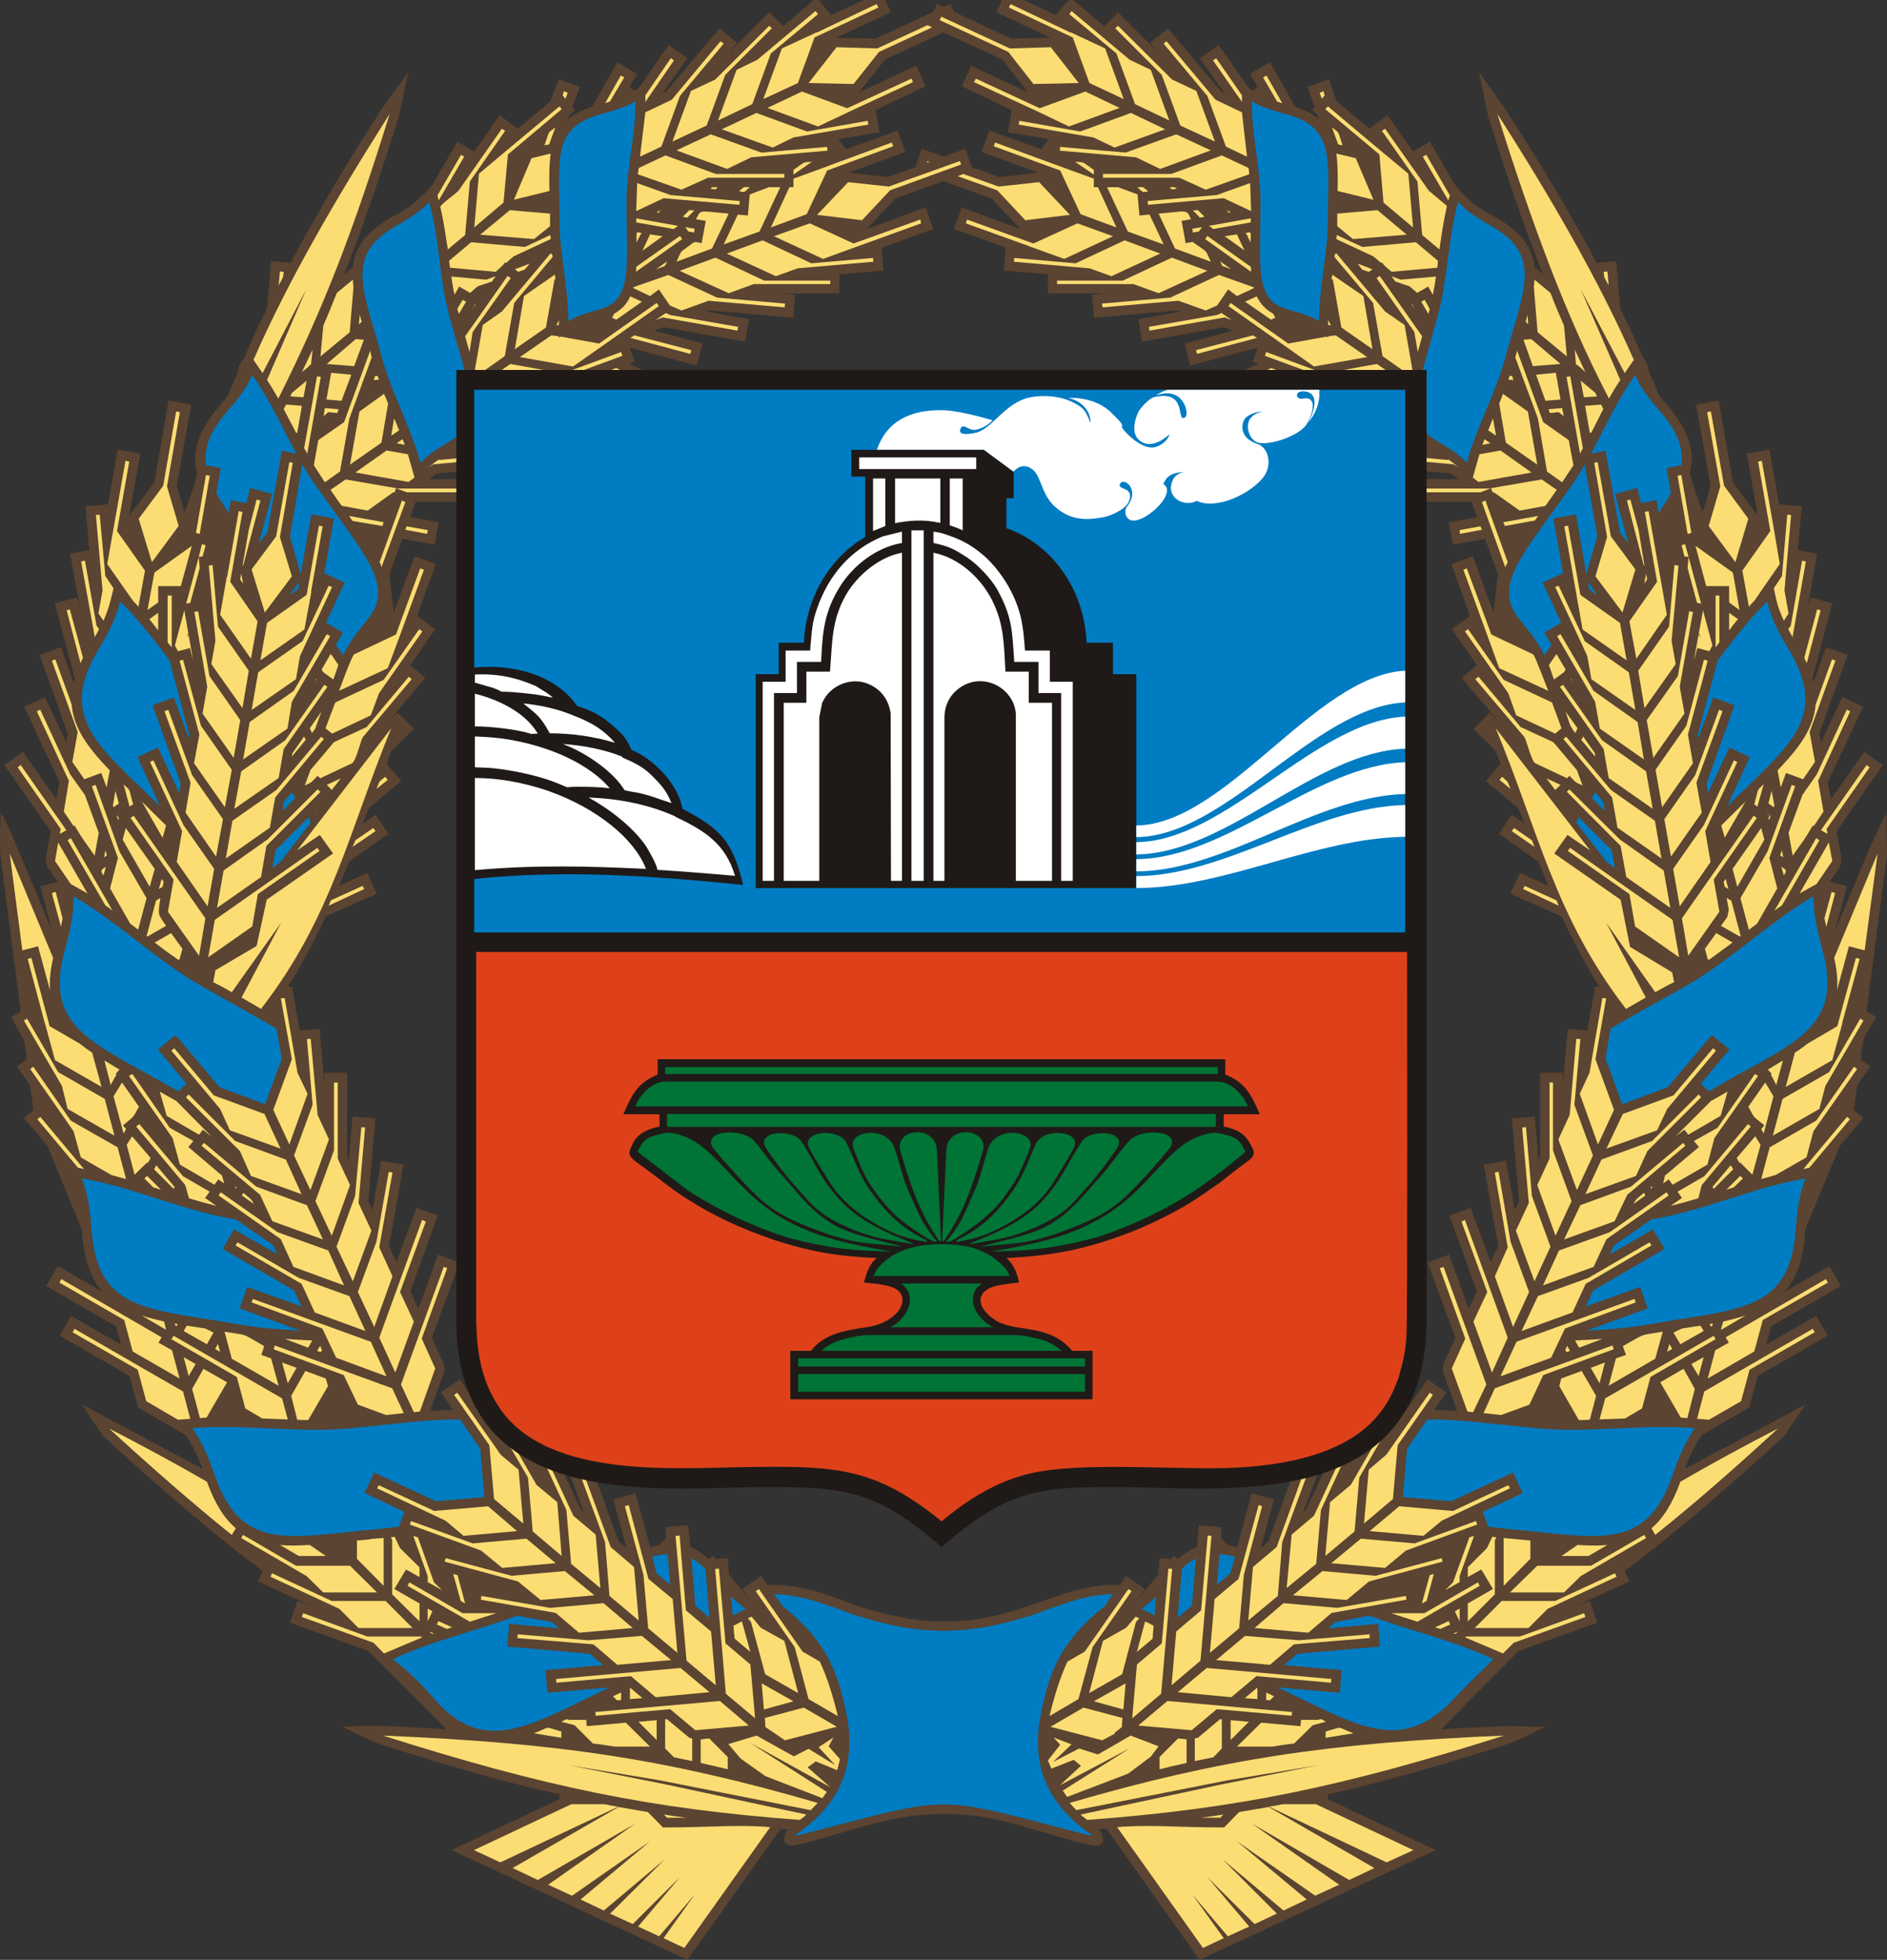 <svg clip-rule="evenodd" fill-rule="evenodd" height="623" image-rendering="optimizeQuality" shape-rendering="geometricPrecision" text-rendering="geometricPrecision" viewBox="0 0 6000 6230" width="600" xmlns="http://www.w3.org/2000/svg"><rect x="0" y="0" width="6000" height="6230" fill="#333333" stroke="none"/><g fill-rule="nonzero"><path d="m3561 5038c-250-11-406 226-872 53-68-26-156-57-249-53l-20-28-60 41 23 33s-65-78-65-78l-4-53-37 3s-10-11-10-11-13 11-13 11c-19-18-39-30-59-38l-7-70-73 7 3 33c-34 36-11 18-51 30l-46-171-71 19 42 154s-25-20-25-20l-89-247-69 25 47 129s-9-8-9-8l-112-240-66 30 17 37-90-158-49 29c-3-2-6-3-10-3l-75-109-60 41 39 56c-23 0-47 1-74 3 0 0 46-125 46-125s-1-23-1-23-39-84-39-84l88-240-68-25-63 173s-25-56-25-56l87-241-68-25-63 173s-24-51-24-51l46-259-71-12-28 157s-13-29-13-29l23-262-73-7-12 137s-5-10-5-10v-266h-72v39l-16-179-63 6-24-139s-13-1-13-1c10-16 21-34 31-52 31-54 62-113 89-171l162-72-30-66-90 41s32-77 32-77l125-89-41-60-41 28s20-50 20-50l103-85-47-56s17-42 17-42l70-68-52-52s-29 28-29 28l117-138-47-41 79-114-58-42s3-6 3-6h-1l58-159-68-25-66 180-14-123s41-112 41-112l103 18 13-71-91-16 18-49h201v-72h-160s26-18 26-18l262-23-6-73-137 12s10-6 10-6l262-46-13-72-40 7 175-47-16-60s17-6 17-6l142 66 30-66-75-35s18-7 18-7l-16-44 213 57 19-70-154-41s30-11 30-11l259 46 13-71-136-25s11-3 11-3l265 23 6-73-37-4h178v-61l140-12-6-72 165-60-25-69-187 69 91-97s153-55 153-55 153 55 153 55l91 97-186-69-25 69 160 57h-1s6 3 6 3l-6 72 140 12v61h178l-38 4 7 73 265-23s10 3 10 3l-135 25 13 71 259-46s29 11 29 11l-153 41 17 70 215-57-16 44s18 7 18 7l-75 35 30 66 141-66s17 6 17 6l-16 60 176 47-41-7-12 72 262 46s9 6 9 6l-137-12-6 73 263 23s25 18 25 18h-159v72h201l18 49-91 16 13 71 103-18s41 112 41 112l-14 123-66-180-68 25 59 165-58 42 80 114-48 41 117 138s-28-28-28-28l-52 52 69 68s18 42 18 42l-47 56 102 85s21 50 21 50l-41-28-41 60 125 89s32 77 32 77l-90-41-31 66 163 72c27 58 58 117 89 171 10 18 20 36 31 52 0 0-13 1-13 1l-25 139-62-6-16 179v-39h-72v266s-5 10-5 10l-12-137-73 7 23 262s-13 29-13 29l-28-157-71 12 46 259s-24 51-24 51l-64-173-67 25 87 241s-26 56-26 56l-62-173-69 25 89 240s-39 84-39 84-1 23-1 23 45 125 45 125c-26-2-50-3-73-3l39-56-60-41-76 109c-3 0-6 1-10 3l-48-29-91 158 18-37-67-30-112 240s-9 8-9 8l48-129-69-25-90 247s-24 20-24 20l42-154-71-19-46 171c-40-12-16 7-52-30l3-33-73-7-6 70c-21 8-40 20-60 38 0 0-13-11-13-11s-9 11-9 11l-37-3-4 53s-66 78-66 78l24-33-61-41zm-148-5038h-15l-41 48-102-48h-69l-18 39 173 81-125 3s-182-85-182-85-12-26-12-26-22 10-22 10-21-10-21-10-12 26-12 26-183 85-183 85l-125-3 174-81-18-39h-69l-103 48-40-48c-20 0-12-3-29 12 0 0-84 71-84 71l-44-44-128 128 26-31-56-46-171 202s-11 5-11 5l80-112-60-42-97 139s-13 7-13 7-12-13-12-13-4 3-4 3l26-44-63-37-81 142c-32 10-57 23-76 38 7-18 2-11 23-27 0 0-9-11-9-11l24-64-68-24-26 70s-103 87-103 87l-58-42-81 115-53-32-82 140c-13 18-57 57-76 70-16 11-34 21-52 31-84 48-117 97-123 158l-28 23c12-28 23-57 34-86 47-127 92-262 140-415 0 0 30-141 30-141s-84 116-84 116c-86 133-160 255-227 375-22 38-43 76-63 115l-62-6-13 151c-14 28-27 55-40 82-12 26-23 52-34 78 0 0-5 4-5 4s-11 20-11 20-1 14-1 14c-11 26-23 52-34 79-9 12-19 23-28 34-68 81-85 144-70 208 2 21-32 107-39 129 0 0-25-85-25-85l46-258-72-13-45 260-80 106 35-197-72-13-30 174-72 6 12 140-61 11 32 179-11-40-70 19 64 239c-2 4-3 9-4 13l-40-113-68 25 89 248s-4 30-4 30l-68-144-66 31 112 239s-10 54-10 54l-106-150-59 42 147 210s-16 90-16 90 5 23 5 23 34 48 34 48l-56 14 39 145-134-320s-30-60-30-60c-2 38-5 98-2 135 0 0 65 498 65 498l-31 18 42 74s8 61 8 61l-31 22 42 61s10 78 10 78l-30 25 75 89s109 265 109 265c1 4 1 8 1 12 7 86 29 145 64 186l-141-82-37 64 222 128s16 58 16 58l-159-91-36 63 222 128 27 100 151 88c16 22 28 45 38 68 6 13 11 26 16 39l-383-204s66 99 66 99c186 171 347 309 508 430l-15 33 165 76-39-14-24 69 249 90 183 183h1l64 66c-66-4-189-12-260-11 0 0-70 3-70 3 39 20 80 41 121 56 212 68 394 120 569 159v15l-343 162 750 349 296-416h25c-12 12-36 68 39 48 168-43 292-97 461-96 118 1 198 25 302 56 12 3 151 45 171 45 33 1 34-26 14-53h25l295 416 751-349-343-162v-15c174-39 357-91 568-159 45-16 80-35 122-56l-131-2c-70 3-136 6-199 10l247-249 250-90-24-69-39 14 165-76-15-33c161-121 321-259 508-430 0 0 66-99 66-99l-382 204c4-13 9-26 15-39 10-23 22-46 38-68l151-88 27-100 222-128-36-63-159 91s16-58 16-58l221-128-36-64-142 82c36-41 58-100 65-186 0-4 0-8 0-12 0 0 110-265 110-265l75-89-30-25s10-78 10-78l42-61-31-22c11-83 3-53 50-135l-31-18s65-498 65-498l-2-135-56 120s-108 260-108 260l39-145-56-14s34-48 34-48 5-23 5-23-16-90-16-90l147-210-59-42-106 150s-10-54-10-54l112-239-66-31-68 144s-5-30-5-30l90-248-69-25-40 113c-1-4-2-9-3-13l63-239-69-19-11 40 32-179-62-11 13-140-72-6-31-174-72 13 35 197-79-106-45-260-72 13 46 258s-25 85-25 85c-7-20-40-109-40-129 15-64-1-127-69-208-10-11-19-22-29-34-11-27-22-53-34-79-1-5 3-14-12-34-11-13-29-62-38-82-13-27-27-54-40-82l-13-151-62 6c-20-39-41-77-63-115-68-120-142-242-228-375 0 0-83-116-83-116s29 141 29 141c48 153 93 288 141 415 11 29 22 58 33 86l-27-23c-6-61-39-110-123-158-38-21-69-38-100-70 0 0-28-31-28-31l-82-140-53 32-81-115-58 42s-104-87-104-87l-25-70-68 24 23 64s-8 11-8 11c21 17 16 10 22 27-19-15-43-28-75-38l-81-142-64 37 27 44s-5-3-5-3-11 13-11 13-13-7-13-7l-97-139-60 42 79 112s-10-5-10-5l-171-202-56 46 26 31-128-128-44 44zm-413 103s187 86 187 86l81 104-180-84-30 65 159 76-12 71 129 21-22 32s-6-2-6-2 1 1 1 1l-161-58-25 68 181 66-124 14s-88-32-88-32l-20-58-70 25-69-25-20 58s-89 32-89 32l-123-14 180-66-25-68-160 58v-1s-5 2-5 2l-23-32 130-21-12-71 159-76-30-65-181 84 82-104s186-86 186-86z" fill="#5b4431"/><path d="m2461 5067c107 2 206 52 274 72 193 60 336 60 531 0 68-20 166-70 273-72 0 0-25 37-25 37-146 117-181 214-210 375-10 92-10 229 162 350 0 0 7 6 7 6s-10-1-10-1c-511-131-415-131-925 0 0 0-11 1-11 1s8-6 8-6c172-121 172-258 162-350-29-161-65-258-210-375 0 0-26-37-26-37zm2167 328c40-44 82-81 120-121-120-57-267-91-393-138 0 0-108 20-108 20s-24 20-24 20l159-14 6 72-262 23s-43 36-43 36l183 16-6 72-197-17c257 122 392 218 565 31zm-701-447c-17-4-34-7-49-8 0 0-9 98-9 98s43-36 43-36 15-54 15-54zm-124 6c-7 3-45 25-45 36 0 0-14 153-14 153s46-39 46-39 13-150 13-150zm-127 121c-14 14-30 27-46 39 13 7 27 14 41 21 0 0 5-60 5-60zm1639-377c19-54 38-107 74-158-163-14-328 15-491 1-156-14-274-32-360-28 0 0-64 92-64 92s-13 154-13 154 153 13 153 13l197-91 31 65-127 60 17 47c17 2 34 4 50 6 289 25 447 80 533-161zm394-781c4-56 9-113 32-171-161 27-315 99-476 128-5 0-10 1-14 2 0 0-119 83-119 83s-13 28-13 28l137-79 37 62-227 132s-24 51-24 51l173-62 24 68-194 71c64-4 128-8 191-19 285-51 453-38 473-294zm86-896c-14-53-29-108-29-172-141 83-261 202-403 284-96 55-178 98-242 137 0 0-16 95-16 95s53 145 53 145 145-54 145-54l140-166 56 46-91 109 26 24c248-149 433-188 361-448zm-104-951c-29-48-57-96-72-158-58 57-108 122-157 187l-64 237s2 11 2 11l48-130 67 25-89 249s5 30 5 30l68-145 65 31-72 156c193-191 325-278 199-493zm-618 449c-4 6-8 11-13 16 0 0 43 44 43 44-7-40 0-24-30-60zm-53 79c-3 6-6 11-8 17 0 0 97 126 97 126s26 18 26 18-10-56-10-56-105-105-105-105zm262-1286c-31-36-62-72-83-120-55 77-95 166-140 250l46-9 46 260s27 35 27 35l-43-158 71-19 12 48 49-9 7 40c15-22 28-42 39-62l-14-80 47-9c7-52-10-104-64-167zm-243 164c-14 25-29 50-46 73-148 211-246 308-167 413 29 38 62 72 84 121 8-11 16-22 23-33l-22-39 53-32-59-127 65-30-31-174 72-13 33 190 35-120s-40-229-40-229zm35 413c1-1 2-2 2-2l-27-38c5 31-2 20 25 40zm-333-1171c-37-21-73-42-105-76-32 117-32 243-64 360-59 221-111 330-13 393 35 23 73 42 105 76 32-117 95-227 125-343 56-208 117-317-48-410zm-655-356c-35-10-70-19-106-40 0 107 28 214 28 320 0 201-20 307 78 339 35 11 72 18 108 40 0-108 28-214 28-321 0-190 27-296-136-338zm-2712 5031c-36-42-76-80-125-119 120-57 270-91 395-138 0 0 110 20 110 20s24 20 24 20l-159-14-6 72 262 23s43 36 43 36l-184 16 7 72 197-17c-257 122-400 223-564 29zm700-445c17-4 33-7 49-8 0 0 8 98 8 98s-43-36-43-36-14-54-14-54zm124 6c15 7 30 18 45 33l13 156s-45-39-45-39-13-150-13-150zm126 121c15 14 30 27 47 39-13 7-27 14-41 21 0 0-6-60-6-60zm-1638-377c-19-54-38-107-75-158 163-14 329 15 492 1 156-14 273-32 360-28 0 0 64 92 64 92s13 154 13 154-154 13-154 13l-196-91-31 65 127 60-18 47c-16 2-33 4-50 6-288 25-446 80-532-161zm-394-781c-5-56-9-113-32-171 161 27 314 99 475 128 5 0 10 1 15 2 0 0 119 83 119 83s13 28 13 28l-138-79-36 62 227 132s24 51 24 51l-173-62-24 68 193 71c-63-4-128-8-190-19-285-51-453-38-473-294zm-86-896c14-53 29-108 28-172 142 83 262 202 404 284 96 55 177 98 241 137 0 0 17 95 17 95s-53 145-53 145-145-54-145-54l-140-166-56 46 91 109-26 24c-6-3-12-7-18-10-250-145-412-190-343-438zm104-951c29-48 56-96 72-158 58 57 108 122 157 187l63 237s-2 11-2 11l-47-130-68 25 90 249s-5 30-5 30l-68-145-65 31 72 156c-194-191-325-278-199-493zm618 449c3 6 8 11 12 16 0 0-42 44-42 44 6-40-1-24 30-60zm53 79c3 6 5 11 7 17 0 0-97 126-97 126s-25 18-25 18 10-56 10-56 105-105 105-105zm-262-1286c31-36 62-72 83-120 55 77 95 166 140 250l-46-9-46 260s-27 35-27 35l42-158-70-19-12 48-49-9-7 40c-15-22-28-42-39-62l14-80-47-9c-7-52 10-104 64-167zm242 164c15 25 30 50 47 73 147 211 246 308 166 413-28 38-61 72-83 121-8-11-16-22-23-33l22-39-53-32 59-127-65-30 31-174-72-13-34 190-34-120s39-229 39-229zm-35 413c0-1-1-2-2-2l28-38c-6 31 1 20-26 40zm334-1171c36-21 73-42 105-76 32 117 32 243 63 360 60 221 112 330 14 393-35 23-73 42-105 76-32-117-95-227-125-343-56-208-118-317 48-410zm654-356c35-10 71-19 107-40 0 107-29 214-29 320 0 201 20 307-78 339-35 11-71 18-107 40 0-108-28-214-28-321 0-190-27-296 135-338z" fill="#007cc3"/><path d="m2830 605s-89 95-89 95-143-17-143-17 99-104 99-104 129 14 129 14 226-81 226-81 4 11 4 11-226 82-226 82zm-35-440s-81 102-81 102-143-3-143-3 89-114 89-114 129 4 129 4 160-74 160-74 15 7 15 7-169 78-169 78zm-199-62v1s191-91 191-91 6 11 6 11-203 95-203 95-53 145-53 145-110 51-110 51 59-161 59-161 110-51 110-51zm-145 67s-59 161-59 161-109 52-109 52 59-161 59-161 66-32 66-32 185-155 185-155 8 10 8 10-150 125-150 125zm-145 68s-59 161-59 161-109 51-109 51 59-161 59-161 77-36 77-36 172-171 172-171 8 8 8 8-148 148-148 148zm-144 67s-59 161-59 161-68 32-68 32l17-141s84-40 84-40 155-186 155-186 10 8 10 8-139 166-139 166zm-110-2s81-118 81-118 10 7 10 7-91 132-91 132zm-128 25s50-88 50-88 11 6 11 6-46 77-46 77c-5 2-11 3-15 5zm-193 134c18-49 8-37 35-57 0 0-20 54-20 54s-15 3-15 3zm58-159s4-13 4-13 12 5 12 5-7 19-7 19-9-11-9-11zm922 47s192-89 192-89-5-11-5-11-204 94-204 94-144-53-144-53-110 52-110 52 161 59 161 59 110-52 110-52zm-145 68s-161-59-161-59-110 52-110 52 162 58 162 58 66-32 66-32 238-41 238-41-2-12-2-12-193 34-193 34zm-145 67s-161-58-161-58-109 51-109 51 161 59 161 59 77-37 77-37 242-21 242-21-1-12-1-12-209 18-209 18zm-145 68s-160-59-160-59-85 40-85 40c-1 7-2 13-3 20 0 0 139 49 139 49s84-38 84-38h243v-12zm-144 67s-106-38-106-38l-3 89s87-41 87-41 241 21 241 21 1-12 1-12-220-19-220-19zm-109 87s119 21 119 21l14-10s-133-24-133-24zm166 29s18 3 18 3 2-12 2-12-30-5-30-5zm449-210h-1s199-73 199-73 4 12 4 12-210 77-210 77-65 139-65 139-114 42-114 42 59-128 59-128h13v-27s115-42 115-42zm-157 69s-66 141-66 141-114 41-114 41 45-95 45-95l32 3 6-67 61-23zm42-55c41-28 26-23 59-26 0 0-59 41-59 41zm-206 139s-53 111-53 111-113 42-113 42c17-36 9-28 35-47 28-20 18-17 45-12l13-71-31-5c17-33 8-26 104-18zm33-71c19-16 10-13 34-13-19 17-14 17-34 13zm-163 82s-1 2-1 2-15-3-15-3 21-21 21-21 16 1 16 1-21 21-21 21zm-66 141c-9 19-1 12-35 25 0 0 35-25 35-25zm-77-35h-1s24-51 24-51 40 6 40 6-63 45-63 45zm215-196s5-5 5-5h18s-7 7-7 7-16-2-16-2zm-222 145s-13 26-13 26c0-10 0-20 0-29 0 0 3-4 3-4s14 3 14 3-4 4-4 4zm64-77s-7 8-7 8-7-1-7-1 14-7 14-7zm629 114s199-72 199-72-3-12-3-12-212 76-212 76-139-64-139-64-114 41-114 41 156 72 156 72 113-41 113-41zm-150 55s-155-73-155-73-114 42-114 42 156 72 156 72 69-25 69-25 241-21 241-21-1-12-1-12-196 17-196 17zm-150 55s-155-73-155-73-114 42-114 42 156 71 156 71 80-29 80-29h243v-11zm-150 54s-155-72-155-72-111 39-111 39v3s53 25 53 25l28-21 35 51s37 16 37 16 86-31 86-31 242 21 242 21 1-12 1-12-216-19-216-19zm-150 55s-13-6-13-6l-32 22s22-8 22-8 238 42 238 42 2-12 2-12-217-38-217-38zm-89-42s-37-17-37-17c-10 23-26 41-51 55 0 0-7 13-7 13s14 6 14 6 81-57 81-57zm-37 115s191 51 191 51 3-12 3-12-181-47-181-47-13 8-13 8zm-61 102s87 41 87 41 6-11 6-11-77-36-77-36-16 6-16 6zm-196-569s-113 28-113 28 56-132 56-132 61-15 61-15c-5 35-5 75-4 119zm-131-133s163-136 163-136 7 9 7 9-171 144-171 144-14 153-14 153-93 79-93 79 15-171 15-171 93-78 93-78zm-122 103s-15 170-15 170-55 46-55 46c-7-44-13-90-24-135 0-8 49-42 58-52 0 0 138-197 138-197s10 7 10 7-112 161-112 161zm-103 44s75-129 75-129 10 6 10 6-81 139-81 139zm-241 402s-9 8-9 8 3-30 3-30c2 7 4 15 6 22zm-26-111s-12 144-12 144-93 77-93 77 9-98 9-98c15-34 29-69 43-104 0 0 51-42 51-42 0 8 1 16 2 23zm-130 199s-5 47-5 47-3 3-3 3h-3v3s-23 19-23 19zm-108-204s4-44 4-44 12 1 12 1c-2 21-1 16-16 43zm863-228s-128-11-128-11-94 78-94 78 171 14 171 14 51-41 51-41zm-80 106s-171-15-171-15-70 59-70 59c1 7 2 15 3 22 0 0 145 13 145 13 17-16 19-15 30-30 0 0 3 2 3 2s24-21 24-21 118-55 118-55c0-4 0-9-1-13 0 0-81 38-81 38zm-123 104s-111-10-111-10c3 20 6 39 10 58 0 0 15-26 15-26l35 20s24-21 24-21 45-15 45-15 12-17 12-17-30 11-30 11zm102-25c26-9 17-3 36-26 0 0-47 18-47 18zm-146 118s11-15 11-15h-2zm-345 98s-26-2-26-2-92 79-92 79 87 7 87 7zm-40 111s-64-6-64-6l-15 85s48 4 48 4 31-83 31-83zm-142 19s-47 39-47 39c-2 4-3 7-5 11 0 0 42 3 42 3s10-53 10-53zm213-2s17-1 17-1c-2-4-3-8-4-12h-8s-5 13-5 13zm-247 167s4 1 4 1 15-86 15-86-50-4-50-4c-3 5-5 9-8 14zm88-52s15-13 15-13 28 3 28 3 5-12 5-12-44-4-44-4-4 26-4 26zm748-290s-8 1-8 1 8-16 8-16zm246-185s139-98 139-98 7 10 7 10-147 104-147 104c1-6 1-11 1-16zm-257 39s-3 2-3 2-27 152-27 152-99 69-99 69 29-169 29-169 98-68 98-68c1 4 2 9 2 14zm-131 76s-30 169-30 169-92 65-92 65c-2-6-3-11-4-16 0 0 26-148 26-148s61-43 61-43 155-185 155-185c2 2 8 6 6 12 0 0-122 146-122 146zm-132 92s-10 64-10 64l-14-50s135-192 135-192 10 7 10 7-121 171-121 171zm-234 313s-25 17-25 17 9-55 9-55c6 12 11 25 16 38zm185-386s17-29 17-29 11 6 11 6-23 39-23 39zm-220 301s-21 124-21 124-100 70-100 70 30-169 30-169 78-56 78-56c5 10 9 21 13 31zm-123 47s-30 169-30 169-48 34-48 34l-35-54s14-80 14-80 82-57 82-57 83-227 83-227l5 21s-71 194-71 194zm-144 95s41-229 41-229 12 2 12 2-43 244-43 244c-3-6-6-12-10-17zm955-330s173-122 173-122-7-10-7-10-183 129-183 129-122-22-122-22-6 3-6 3v-4s-24-3-24-3-100 69-100 69 169 30 169 30 100-70 100-70zm-132 92s-167-30-167-30-100 69-100 69 168 30 168 30 62-42 62-42 226-83 226-83-4-12-4-12-185 68-185 68zm-130 91s-136-24-136-24c5 33 5 62-3 87 0 0 40 7 40 7s71-49 71-49 233-64 233-64-3-11-3-11-202 54-202 54zm-131 92s-18-3-18-3c-7 13-16 25-29 36 0 0 24-16 24-16s239-43 239-43-2-12-2-12-214 38-214 38zm-249 26s-19 13-19 13 26 5 26 5c-2-6-4-12-7-18zm118 66s-3-1-3-1c-11 7-22 16-32 25 0 0 15-10 15-10s241-22 241-22-1-12-1-12-220 20-220 20zm-101-18s-68-12-68-12-99 70-99 70 169 30 169 30 19-14 19-14zm-30 109s-168-29-168-29-48 33-48 33c13 19 24 36 36 51 0 0 82 15 82 15s81-58 81-58h5s4-13 4-13l35 13h199v-12zm-146 103 95 16s4-12 4-12-110-20-110-20c4 6 7 11 11 16zm168 28s69 13 69 13 2-12 2-12-67-12-67-12-4 11-4 11zm-770-140s-78 105-78 105 42 138 42 138 85-115 85-115-37-126-37-126 41-236 41-236-12-2-12-2-41 236-41 236zm116 153s32-185 32-185-12-2-12-2-32 184-32 184 12 3 12 3zm-25 38s-119 85-119 85-22 119-22 119 34-24 34-24v-52h72s35-128 35-128zm-107 213s-28 20-28 20c9 12 19 24 28 36zm91 79s6-10 6-10-2-3-2-3-4 13-4 13zm-227 487s-8 47-8 47 2 5 2 5 17-12 17-12-11-40-11-40zm15 71s-11 8-11 8 5 14 5 14 2-7 2-7-6-8-6-8zm-47 118s-4 22-4 22 9-6 9-6-5-16-5-16zm-11 61c-2 10-3 6 5 19 0 0 8-28 8-28s-13 9-13 9zm38-1090s37-209 37-209 12 2 12 2-39 221-39 221 89 126 89 126-21 115-21 115c-5-7-11-13-17-19 0 0-82-117-82-117s21-119 21-119zm-27 157s26 39 26 39c-10 41-15 65-32 103 0 0-16-23-16-23s13-73 13-73-21-240-21-240 12-1 12-1 18 195 18 195zm-28 158s8 11 8 11c-5 10-10 19-15 27 0 0 1-4 1-4s-43-238-43-238 12-3 12-3 37 207 37 207zm-51 119s-44-168-44-168 10-3 10-3 42 154 42 154c-3 5-5 11-8 17zm93 341s-10 54-10 54l-17-46-54 20s-38-55-38-55 17-95 17-95-82-227-82-227 11-4 11-4 52 144 52 144c6 75 52 137 121 209zm-126 12s47 66 47 66 44 120 44 120-13 73-13 73c-38-54-36-49-64-96 0 0-3 2-3 2s-31-46-31-46 16-98 16-98-102-221-102-221 11-5 11-5 95 205 95 205zm2 349s-50-73-50-73 10-59 10-59l93 162zm-35-159s3-16 3-16-137-196-137-196 10-7 10-7 145 207 145 207zm1049-2289c-115 370-207 611-354 905-12-20-23-40-36-59 0 0 125-289 125-289s-139 267-139 267l-29-42c106-243 257-505 433-782zm-361 1343s-78 105-78 105 42 137 42 137 86-115 86-115-38-125-38-125 41-236 41-236-11-2-11-2-42 236-42 236zm-105 150s-6-31-6-31c-4 22-6 14 6 31zm-6-34 2-12s-2 12-2 12zm7-26s54-204 54-204-12-3-12-3-25 96-25 96-20 115-20 115 3-4 3-4zm-260 999s-9 32-9 32 12-7 12-7c4-20 5-14-3-25zm-4 60s-14 9-14 9-30 113-30 113l3 1s59-34 59-34c-27-40-26-33-18-89zm57 197s4-2 4-2 9-33 9-33-36-50-36-50-52 30-52 30c24 19 49 37 75 55zm25-1132s40-149 40-149l3 36s-30 110-30 110-13 3-13 3zm40-149s10-40 10-40 12 3 12 3-10 36-10 36-12 1-12 1zm-66 300s-10-18-10-18 30-112 30-112l28 159-10-39zm-33-28v-149h13v165c-4-5-9-11-13-16zm-5 582s-11 39-11 39-66-115-66-115zm-106-71s2 3 2 3-12 8-12 8-19-71-19-71c24 23 16 11 29 60zm70 209s-16 57-16 57-86-150-86-150 10-37 10-37 92 130 92 130zm-112-55s86 148 86 148-27 101-27 101c0-1 0-1 0-1l-25-19s-64-112-64-112 25-97 25-97-83-228-83-228 12-4 12-4 76 212 76 212zm-45 171s-120-207-120-207 10-7 10-7 133 231 133 231c-7-6-15-12-23-17zm655-997h-1s37-208 37-208-12-2-12-2-39 220-39 220-126 89-126 89-21 119-21 119 140-98 140-98 22-120 22-120zm-28 157s-141 99-141 99-21 120-21 120 141-98 141-98 13-74 13-74 102-219 102-219-11-4-11-4-83 176-83 176zm-28 158s-140 99-140 99-21 119-21 119 141-98 141-98 14-85 14-85 122-209 122-209-11-6-11-6-105 180-105 180zm-27 157s-140 99-140 99-22 119-22 119 141-98 141-98 16-92 16-92 139-198 139-198-10-6-10-6-124 176-124 176zm-28 158s-140 98-140 98-21 120-21 120 140-98 140-98 17-96 17-96 155-186 155-186-9-7-9-7-142 169-142 169zm-28 157s-140 99-140 99-21 119-21 119 140-98 140-98 17-99 17-99 172-172 172-172-9-8-9-8-159 159-159 159zm-168 256s-21 119-21 119 140-98 140-98 18-103 18-103 196-137 196-137-7-10-7-10-326 229-326 229zm38-1090s1 1 1 1 37-210 37-210 12 2 12 2-39 222-39 222 87 126 87 126-21 119-21 119-98-140-98-140 21-120 21-120zm-28 158s98 140 98 140-20 119-20 119-99-140-99-140 13-74 13-74-21-239-21-239 12-2 12-2 17 196 17 196zm-27 157s98 140 98 140-21 120-21 120-99-141-99-141 15-85 15-85-41-238-41-238 12-2 12-2 36 206 36 206zm-27 158s98 140 98 140-22 119-22 119-98-140-98-140 17-91 17-91-63-235-63-235 11-3 11-3 57 210 57 210zm-28 157s98 140 98 140-22 119-22 119-97-140-97-140 16-95 16-95-83-227-83-227 12-5 12-5 76 208 76 208zm-28 158s98 140 98 140-21 119-21 119-98-141-98-141 17-98 17-98-102-220-102-220 11-5 11-5 95 205 95 205zm70 297s-20 119-20 119-99-140-99-140 18-102 18-102-137-196-137-196 10-7 10-7 228 326 228 326zm560-1116s76-207 76-207-11-5-11-5-71 196-71 196c3 5 5 11 6 16zm62 208s73-200 73-200-12-4-12-4-77 210-77 210-133 63-133 63c-9 9-43 103-48 116 0 0 155-72 155-72s42-113 42-113zm-55 150s-154 72-154 72-31 82-31 82l21 17s123-58 123-58 26-70 26-70 138-197 138-197-10-7-10-7-113 161-113 161zm-54 150s-104 48-104 48l-75 89s-18 49-18 49c27-13 16-6 41-31 0 0 8 8 8 8s102-48 102-48c13-10 26-70 34-83 0 0 155-184 155-184s-9-8-9-8-134 160-134 160zm-82 163s-45 21-45 21 16 16 16 16 29-37 29-37zm-79 101v1s6-8 6-8-6 7-6 7zm192-67s36-29 36-29-8-10-8-10c-24 20-16 10-28 39zm-76 184s73-50 73-50-7-10-7-10-57 39-57 39-9 21-9 21zm-76 187s113-53 113-53-5-10-5-10-101 46-101 46-7 17-7 17zm6-800c2 1 3 3 4 5h1l20 30s-16 46-16 46l-33-24s-4-8-4-8 28-49 28-49zm-45 78s1 1 1 1l-7 9s6-10 6-10zm16 105s-20 55-20 55l-10 13s-7-15-7-15 37-53 37-53zm-55 79s5 11 5 11-44 53-44 53 2-11 2-11 37-53 37-53zm-22 362s299-388 299-388c-136 331-188 600-414 892 0 0-62-36-62-36s126-238 126-238-157 221-157 221c-17-10-37-21-59-32 0 0 7-38 7-38s131-77 131-77 32-147 32-147l211-147-42-59zm-874 318s-40-308-40-308 138 332 138 332c-9 39-12 73-10 103l-38-140zm826 1424s18 67 18 67l-81-3s-54-32-54-32-27-100-27-100-208-120-208-120 7-11 7-11 345 199 345 199zm29-8s19 76 19 76c12 1 24 1 35 1 0 0 63-108 63-108s-7-24-7-24-65-24-65-24-45 79-45 79zm94-139s4-6 4-6-6-14-6-14-10 16-10 16 12 4 12 4zm-459-798 112 113-28-22s-12 16-12 16-103-60-103-60l-22-77zm-21 85s75 42 75 42-16 19-16 19l107 91s7 25 7 25-19-13-19-13-12 17-12 17-110-64-110-64-23-84-23-84-139-198-139-198 11-6 11-6 119 171 119 171zm42 154s85 49 85 49-15 20-15 20l36 25c-29-7-58-15-87-24 0 0-12-42-12-42s-156-186-156-186 10-8 10-8 139 166 139 166zm-95 35s-28-28-28-28 9-8 9-8 44 44 44 44zm375 544s24 87 24 87-149-86-149-86-23-86-23-86c81 14 49 2 126 46 0 0-9 28-9 28zm-115-547s3 8 3 8 2-5 2-5-5-3-5-3zm27 21s-5 8-5 8 38 27 38 27c-8-17-11-16-33-35zm123 539s18 66 18 66 28-49 28-49-46-17-46-17zm83-47s13-23 13-23c-30-1-59-3-87-5 0 0 74 28 74 28zm-396 30s16 60 16 60 22-38 22-38-38-22-38-22zm74-41s21-37 21-37l-26-13c-20-3-40-6-59-9 0 0-10 17-10 17s74 42 74 42zm-103-66 5 10s5-8 5-8c-3-1-7-1-10-2zm-58-503s-7 13-7 13 62 62 62 62 3-6 3-6-58-69-58-69zm-77-92s-17 27-17 27 25 95 25 95l40-39s2 2 2 2 9-16 9-16-59-69-59-69zm-32-171s-27 44-27 44 32 118 32 118 8-14 8-14-10-12-10-12c38-31 28-19 51-59 0 0-54-77-54-77zm-56-70s20 78 20 78 18-33 18-33-2-3-2-3l12-13c-17-10-33-20-48-29zm215 921s24 90 24 90-149-86-149-86-27-100-27-100-206-119-206-119 6-11 6-11 319 185 319 185-10 17-10 17zm-25-91 6 26s-77-45-77-45c22 7 46 13 71 19zm-274-489s-129-154-129-154 9-8 9-8 139 166 139 166zm-23-150s149 85 149 85 27 101 27 101c-16-4-32-9-47-13 0 0-97-56-97-56s-23-83-23-83-138-198-138-198 10-7 10-7 119 171 119 171zm-40-154s148 85 148 85 31 117 31 117-149-85-149-85-18-73-18-73-121-208-121-208 10-6 10-6 99 170 99 170zm-42-155v1s-55-206-55-206 12-3 12-3 58 217 58 217 95 55 95 55c13 10 26 20 40 29 0 0 30 109 30 109s-148-85-148-85-32-117-32-117zm51-307s-29-107-29-107 12-4 12-4 22 84 22 84zm417 1469s25 93 25 93c6-1 14-1 21-2 0 0 65-112 65-112s-75-43-75-43-36 64-36 64zm82-143s-9 16-9 16 16 9 16 9-7-25-7-25zm-111 151s23 87 23 87-39 3-39 3-101-59-101-59-27-100-27-100-207-119-207-119 6-11 6-11 345 199 345 199zm665-10s37 79 37 79l-56 6s-90-33-90-33-45-94-45-94-223-82-223-82 4-12 4-12 373 136 373 136zm28-12s41 88 41 88c7-1 13-1 19-2 0 0 49-137 49-137s-43-95-43-95 81-224 81-224-11-4-11-4-136 374-136 374zm-595-919s161 59 161 59 51 110 51 110-161-58-161-58-31-68-31-68-155-185-155-185 9-8 9-8 126 150 126 150zm68 145s161 59 161 59 50 110 50 110-161-58-161-58-35-79-35-79-172-171-172-171 9-9 9-9 148 148 148 148zm67 145s161 59 161 59 51 109 51 109-161-58-161-58-39-84-39-84-186-156-186-156 8-9 8-9 166 139 166 139zm68 145s161 58 161 58 50 111 50 111-161-59-161-59-40-88-40-88-198-139-198-139 7-10 7-10 181 127 181 127zm67 145s161 58 161 58 51 111 51 111-161-59-161-59-42-91-42-91-210-122-210-122 6-10 6-10 195 113 195 113zm229 203s50 110 50 110-160-59-160-59-44-93-44-93-225-83-225-83 4-11 4-11 375 136 375 136zm-251-898s-59 161-59 161 51 110 51 110 58-161 58-161-32-67-32-67-41-238-41-238-12 2-12 2 35 193 35 193zm66 145s-59 161-59 161 52 110 52 110 59-161 59-161-36-78-36-78-22-242-22-242-12 1-12 1 18 209 18 209zm68 145s-59 161-59 161 52 110 52 110 58-161 58-161-39-84-39-84v-242h-12zm67 145s-59 161-59 161 52 110 52 110 59-161 59-161-41-88-41-88 21-240 21-240-12-1-12-1-20 219-20 219zm68 145s-59 160-59 160 52 111 52 111 58-161 58-161-42-92-42-92 42-238 42-238-12-2-12-2-39 222-39 222zm9 305s51 111 51 111 59-162 59-162-44-94-44-94 82-224 82-224-12-5-12-5-136 374-136 374zm-859 289c113 58 216 114 311 169 25 69 55 117 92 148l-13 21c-122-98-248-208-390-338zm543 370c29 3 60 2 95 0 17 12 34 23 51 35h-86s-60-35-60-35zm1637 325s44 165 44 165 93 54 93 54c-15-62-32-119-57-173 0 0-55-32-55-32s-139-199-139-199-10 7-10 7 124 178 124 178zm-139-80s45 166 45 166 105 60 105 60-44-166-44-166-75-42-75-42-29-35-29-35l-12 5s10 12 10 12zm-2 95s-27-97-27-97c-8 4-17 9-27 14 0 0 4 41 4 41s50 42 50 42zm46 210s124-33 124-33 105 61 105 61-165 43-165 43-62-42-62-42-2-29-2-29zm-10-110s101 57 101 57-94 26-94 26-7-83-7-83zm-951-223h107c-28 9-56 18-84 27 0 0-198-114-198-114s6-11 6-11 169 98 169 98zm-50 50s-32-14-32-14 5-11 5-11 44 20 44 20c-6 2-12 3-17 5zm389 289h54s2 20 2 20l124-11s77 76 77 76h-112c-24-4-46-7-70-10 0 0-58-58-58-58s-42-11-42-11c18-9 13-9 25-6zm373 311h-62s-10-10-10-10c24 4 47 7 72 10zm-234-386s13 13 13 13 13-1 13-1v-24zm54-25v34s40-3 40-3-39-33-39-33c0 2-1 2-1 2zm27 106s58 58 58 58v-63s-58 5-58 5zm85-8v93s28 28 28 28c20 4 39 8 58 12v-72s-9-2-9-2-71-59-71-59zm199 159v-39s-59-59-59-59-27 3-27 3v75c28 6 57 13 86 20zm-25-217s92 78 92 78-170 15-170 15-80-67-80-67-237 21-237 21-1-12-1-12 396-35 396-35zm19-23s93 78 93 78-15-171-15-171-79-67-79-67-21-238-21-238-12 1-12 1 34 397 34 397zm-927-581s171-15 171-15 92 79 92 79-170 15-170 15-57-48-57-48-218-103-218-103 5-10 5-10 177 82 177 82zm122 103s171-15 171-15 93 78 93 78-170 15-170 15-67-55-67-55-227-83-227-83 4-11 4-11 196 71 196 71zm124 103s169-15 169-15 94 77 94 77-171 15-171 15-72-59-72-59-233-63-233-63 3-11 3-11 210 56 210 56zm122 102s170-15 170-15 93 79 93 79-171 15-171 15-74-63-74-63-238-42-238-42 2-12 2-12 218 38 218 38zm122 103s170-14 170-14 93 77 93 77-171 15-171 15-76-65-76-65-242-20-242-20 1-12 1-12 225 19 225 19zm293 88s92 77 92 77-171 16-171 16-79-67-79-67-237 21-237 21-1-12-1-12 396-35 396-35zm-608-708s15 171 15 171 93 78 93 78-15-171-15-171-57-48-57-48-138-197-138-197-10 7-10 7 112 160 112 160zm123 103s15 171 15 171 92 78 92 78-14-171-14-171-66-55-66-55-121-210-121-210-11 6-11 6 105 181 105 181zm122 103s15 171 15 171 93 77 93 77-15-170-15-170-71-60-71-60-102-220-102-220-11 5-11 5 91 197 91 197zm123 102s14 171 14 171 93 78 93 78-15-170-15-170-74-63-74-63-83-226-83-226-11 4-11 4 76 206 76 206zm122 104s15 170 15 170 93 78 93 78-15-171-15-171-77-64-77-64-63-235-63-235-12 4-12 4 59 218 59 218zm137 273s93 78 93 78-15-171-15-171-80-67-80-67-20-238-20-238-13 1-13 1 35 397 35 397zm360 506c-474-35-811-105-1325-268 556 23 901 74 1382 214 0 0-22 23-22 23s-481-95-481-95l-288-48 312 62s443 95 443 95c-7 8-12 10-21 17zm-367 407s-66-31-66-31 99-139 99-139-113 133-113 133-67-31-67-31 133-157 133-157-150 149-150 149-72-33-72-33 174-173 174-173-194 163-194 163-74-35-74-35 221-185 221-185-248 173-248 173-76-35-76-35 277-194 277-194-310 179-310 179-80-38-80-38 337-194 337-194l93 16s48 49 48 49c155 0 236-10 341-1 0 0-273 384-273 384zm-210-449s-375 177-375 177-84-39-84-39 310-146 310-146h105c14 3 29 6 44 8zm350-199s90-27 90-27l118 66s47-24 47-24 85 52 85 52-53-57-53-57l47-31s-15 28-15 28 36 41 36 41-9 35-9 35-68-28-68-28-26 19-26 19 72 63 72 63-255-141-255-141 244 156 244 156-14 20-14 20-181-70-181-70-79-56-79-56-39-46-39-46zm-1375-567h172s86 85 86 85h-171s-53-52-53-52-208-121-208-121 6-10 6-10 168 98 168 98zm114 112h171s86 86 86 86h-172s-61-61-61-61-219-102-219-102 5-11 5-11 190 88 190 88zm113 113h171s3 3 3 3l-121 51s-33-34-33-34-228-82-228-82 4-12 4-12 204 74 204 74zm-33-305v58s85 86 85 86v-153c-1 0-1 0-1 1l-42 3v1zm112-1v172s87 86 87 86v-57l-80-46 37-62 43 24v-31s-62-61-62-61-17-36-17-36c-4 0-8 2-12 2 0 0 4 9 4 9zm113 114v19s46 26 46 26-26-25-26-25-51-143-51-143-15-5-15-5 46 128 46 128zm0 103v41l15-32s-15-9-15-9zm4 73c10 8 9 9 15 6zm115-89s-24-90-24-90-14-4-14-4 24 86 24 86 14 8 14 8zm306 427v-20c-60-17-29-16-86 5v1z" fill="#fbdd73"/><path d="m3171 605s89 95 89 95 142-17 142-17-98-104-98-104-129 14-129 14-112-40-112-40-18 7-18 7 126 45 126 45zm-216-91s-6-2-6-2-2 5-2 5 8-3 8-3zm251-349s80 102 80 102 144-3 144-3-89-114-89-114-130 4-130 4-218-101-218-101-5 11-5 11 218 101 218 101zm199-62v1s-192-91-192-91-5 11-5 11 203 95 203 95 53 145 53 145 109 51 109 51-59-161-59-161-109-51-109-51zm145 67s59 161 59 161 109 52 109 52-59-161-59-161-67-32-67-32-185-155-185-155-7 10-7 10 150 125 150 125zm144 68s59 161 59 161 110 51 110 51-59-161-59-161-77-36-77-36-172-171-172-171-9 8-9 8 148 148 148 148zm145 67s59 161 59 161 67 32 67 32l-16-141s-84-40-84-40-156-186-156-186-9 8-9 8 139 166 139 166zm110-2s-82-118-82-118-10 7-10 7 92 132 92 132zm128 25s-50-88-50-88-11 6-11 6 45 77 45 77c6 2 10 3 16 5zm192 134c-17-49-8-37-34-57 0 0 20 54 20 54s14 3 14 3zm-57-159s-4-13-4-13-12 5-12 5 7 19 7 19 9-11 9-11zm-922 47s-193-89-193-89 6-11 6-11 203 94 203 94 145-53 145-53 109 52 109 52-161 59-161 59-109-52-109-52zm145 68s161-59 161-59 109 52 109 52-161 58-161 58-67-32-67-32-238-41-238-41 2-12 2-12 194 34 194 34zm144 67s161-58 161-58 110 51 110 51-161 59-161 59-77-37-77-37-242-21-242-21 1-12 1-12 208 18 208 18zm145 68s161-59 161-59 85 40 85 40c1 7 2 13 2 20 0 0-138 49-138 49s-84-38-84-38h-243v-12zm145 67s106-38 106-38l3 89s-87-41-87-41-241 21-241 21-1-12-1-12 220-19 220-19zm108 87s-119 21-119 21l-14-10s133-24 133-24zm-165 29s-19 3-19 3-2-12-2-12 31-5 31-5zm-449-210s-199-73-199-73-4 12-4 12 211 77 211 77 65 139 65 139 114 42 114 42-59-128-59-128h-13v-27s-115-42-115-42zm157 69s66 141 66 141 114 41 114 41-45-95-45-95l-32 3-6-67-62-23zm-42-55c-41-28-26-23-60-26 0 0 60 41 60 41zm206 139s52 111 52 111 114 42 114 42c-20-43-8-27-58-63 0 0-22 4-22 4l-13-71s30-5 30-5c-15-33-8-26-103-18zm-33-71c-21-16-11-13-35-13 19 16 14 18 35 13zm163 82v2s16-3 16-3-21-21-21-21-16 1-16 1 21 21 21 21zm66 141s6 14 6 14 29 11 29 11-35-25-35-25zm77-35s-24-51-24-51-39 6-39 6 63 45 63 45zm-215-196c-8-6-3-5-23-5 0 0 7 7 7 7s16-2 16-2zm222 145s12 26 12 26c0-18 4-26-2-33 0 0-14 3-14 3s4 4 4 4zm-64-77s7 8 7 8 7-1 7-1-14-7-14-7zm-630 114h1s-200-72-200-72 4-12 4-12 211 76 211 76 140-64 140-64 113 41 113 41-155 72-155 72-114-41-114-41zm150 55s156-73 156-73 113 42 113 42-155 72-155 72-69-25-69-25-241-21-241-21 1-12 1-12 195 17 195 17zm150 55s156-73 156-73 113 42 113 42-155 71-155 71-80-29-80-29h-243v-11zm151 54s155-72 155-72 110 39 110 39c1 1 1 2 1 3 0 0-54 25-54 25l-28-21-35 51s-36 16-36 16-87-31-87-31-241 21-241 21-2-12-2-12 217-19 217-19zm150 55s13-6 13-6l32 22s-22-8-22-8-239 42-239 42-2-12-2-12 218-38 218-38zm88-42s37-17 37-17c11 23 27 41 52 55 0 0 7 13 7 13s-14 6-14 6-82-57-82-57zm38 115s-191 51-191 51-3-12-3-12 181-47 181-47 13 8 13 8zm61 102s-88 41-88 41-5-11-5-11 77-36 77-36 16 6 16 6zm195-569s114 28 114 28-56-132-56-132-62-15-62-15c5 35 5 75 4 119zm131-133s-162-136-162-136-8 9-8 9 172 144 172 144 13 153 13 153 94 79 94 79-15-171-15-171-94-78-94-78zm123 103s15 170 15 170 55 46 55 46c6-44 13-90 23-135v-4s-57-48-57-48-139-197-139-197-10 7-10 7 113 161 113 161zm103 44s-75-129-75-129-11 6-11 6 81 139 81 139zm241 402s8 8 8 8-2-30-2-30c-2 7-4 15-6 22zm26-111s12 144 12 144 93 77 93 77-9-98-9-98c-15-34-30-69-43-104 0 0-51-42-51-42 0 8-1 16-2 23zm130 199s4 47 4 47c11 6 20 16 30 25zm108-204s-4-44-4-44-12 1-12 1c2 21 1 16 16 43zm-863-228s128-11 128-11 93 78 93 78-171 14-171 14-50-41-50-41zm80 106s170-15 170-15 70 59 70 59c0 7-1 15-2 22 0 0-145 13-145 13-18-16-20-15-31-30 0 0-2 2-2 2s-25-21-25-21-118-55-118-55c1-4 1-9 1-13 0 0 82 38 82 38zm122 104s112-10 112-10c-3 20-6 39-10 58 0 0-15-26-15-26l-35 20s-24-21-24-21-45-15-45-15-13-17-13-17 30 11 30 11zm-101-25c-27-9-18-2-36-26 0 0 47 18 47 18zm145 118s-10-15-10-15h2zm346 98s25-2 25-2 93 79 93 79-88 7-88 7zm40 111s63-6 63-6l15 85s-48 4-48 4-30-83-30-83zm142 19s47 39 47 39c1 4 3 7 5 11 0 0-42 3-42 3s-10-53-10-53zm-214-2s-16-1-16-1c1-4 3-8 4-12h8s4 13 4 13zm248 167s-5 1-5 1-15-86-15-86 51-4 51-4c2 5 5 9 7 14zm-88-52s-16-13-16-13-28 3-28 3-4-12-4-12 43-4 43-4 5 26 5 26zm-749-290s9 1 9 1-9-16-9-16zm-246-185s-138-98-138-98-7 10-7 10 146 104 146 104c0-6 0-11-1-16zm257 39s4 2 4 2 27 152 27 152 99 69 99 69-29-169-29-169-99-68-99-68c0 4-1 9-2 14zm132 76s30 169 30 169 92 65 92 65c1-6 2-11 4-16 0 0-26-148-26-148s-62-43-62-43-155-185-155-185-5 4-5 4c0 3 0 6-1 8 0 0 123 146 123 146zm131 92s11 64 11 64l14-50s-135-192-135-192-10 7-10 7 120 171 120 171zm235 313s25 17 25 17-10-55-10-55c-5 12-10 25-15 38zm-186-386s-16-29-16-29-11 6-11 6 23 39 23 39zm221 301s21 124 21 124 100 70 100 70-30-169-30-169-79-56-79-56c-4 10-8 21-12 31zm123 47s29 169 29 169 48 34 48 34l36-54s-15-80-15-80-81-57-81-57-83-227-83-227l-6 21s72 194 72 194zm143 95s-40-229-40-229-12 2-12 2 43 244 43 244c3-6 6-12 9-17zm-954-330s-173-122-173-122 7-10 7-10 183 129 183 129 122-22 122-22 5 3 5 3v-4s24-3 24-3 100 69 100 69-169 30-169 30-99-70-99-70zm131 92s168-30 168-30 100 69 100 69-169 30-169 30-61-42-61-42-226-83-226-83 4-12 4-12 184 68 184 68zm131 91s135-24 135-24c-4 33-4 62 3 87 0 0-39 7-39 7s-71-49-71-49-233-64-233-64 3-11 3-11 202 54 202 54zm131 92s18-3 18-3c7 13 16 25 29 36 0 0-24-16-24-16s-239-43-239-43 2-12 2-12 214 38 214 38zm248 26s19 13 19 13-25 5-25 5zm-118 66s4-1 4-1c11 7 21 16 31 25 0 0-15-10-15-10s-241-22-241-22 1-12 1-12 220 20 220 20zm102-18s67-12 67-12 99 70 99 70-169 30-169 30-18-14-18-14zm30 109s168-29 168-29 48 33 48 33c-14 19-25 36-36 51 0 0-82 15-82 15s-82-58-82-58h-4s-5-13-5-13l-34 13h-199v-12zm145 103s-1-1-1-1-93 17-93 17-5-12-5-12 111-20 111-20c-4 6-8 11-12 16zm-167 28s-70 13-70 13-1-12-1-12 66-12 66-12 5 11 5 11zm770-140s77 105 77 105-41 138-41 138-85-115-85-115 37-126 37-126-42-236-42-236 12-2 12-2 42 236 42 236zm-116 153s-32-185-32-185 12-2 12-2 32 184 32 184-12 3-12 3zm25 38s119 85 119 85 21 119 21 119-33-24-33-24v-52h-73s-34-128-34-128zm107 213s28 20 28 20c-10 12-19 24-28 36zm-91 79s-6-10-6-10 2-3 2-3 4 13 4 13zm226 487s9 47 9 47-2 5-2 5-17-12-17-12 10-40 10-40zm-14 71s11 8 11 8-5 14-5 14-2-7-2-7 5-8 5-8-9-6-9-6zm47 118s4 22 4 22-10-6-10-6 6-16 6-16zm11 61c2 10 2 6-5 19 0 0-8-28-8-28s13 9 13 9zm-38-1090s-37-209-37-209-12 2-12 2 39 221 39 221-89 126-89 126 21 115 21 115c5-7 11-13 17-19 0 0 81-117 81-117s-20-119-20-119zm27 157s-26 39-26 39c10 46 12 59 32 103 0 0 15-23 15-23s-13-73-13-73 21-240 21-240-12-1-12-1-17 195-17 195zm28 158s-8 11-8 11c5 10 10 19 15 27 0 0-1-4-1-4s42-238 42-238-12-3-12-3-36 207-36 207zm51 119s44-168 44-168-11-3-11-3-41 154-41 154c2 5 5 11 8 17zm-93 341s10 54 10 54l17-46 54 20s38-55 38-55-17-95-17-95 82-227 82-227-11-4-11-4-52 144-52 144c-6 75-52 137-121 209zm125 12s-46 66-46 66-44 120-44 120 13 73 13 73c38-54 37-49 64-96 0 0 3 2 3 2s31-46 31-46-17-98-17-98 102-221 102-221-11-5-11-5-95 205-95 205zm-1 349s50-73 50-73-11-59-11-59l-93 162zm35-159s-3-16-3-16 137-196 137-196-10-7-10-7-145 207-145 207zm-1050-2289c107 340 216 639 355 905 11-20 23-40 36-59 0 0-126-289-126-289s140 267 140 267l29-42c-106-242-257-506-434-782zm361 1343s78 105 78 105-41 137-41 137-86-115-86-115 37-125 37-125-41-236-41-236 11-2 11-2 42 236 42 236zm106 150s6-31 6-31c4 22 6 14-6 31zm5-34-2-12s2 12 2 12zm-7-26s-53-204-53-204 11-3 11-3 26 96 26 96 19 115 19 115-3-4-3-4zm261 999s9 32 9 32-12-7-12-7c-4-20-5-14 3-25zm3 60s15 9 15 9 30 113 30 113c-1 0-2 1-3 1 0 0-60-34-60-34s20-28 20-28 5-23 5-23-7-38-7-38zm-56 197s-4-2-4-2-9-33-9-33 36-50 36-50 52 30 52 30zm-25-1132s-40-149-40-149l-3 36s30 110 30 110 13 3 13 3zm-40-149s-11-40-11-40-11 3-11 3 9 36 9 36 13 1 13 1zm66 300s10-18 10-18-30-112-30-112l-29 159 11-39zm32-28v-149h-12v165c4-5 8-11 12-16zm6 582s11 39 11 39 66-115 66-115zm106-71s-2 3-2 3 11 8 11 8 20-71 20-71c-24 23-15 9-29 60zm-70 209s15 57 15 57 86-150 86-150-10-37-10-37-91 130-91 130zm111-55s-86 148-86 148 27 101 27 101h1c0-1 0-1 0-1h1s0 0 0-1l24-18s64-112 64-112-25-97-25-97 82-228 82-228-11-4-11-4-77 212-77 212zm46 171s119-207 119-207-10-7-10-7-133 231-133 231c8-6 16-12 24-17zm-655-997s-37-208-37-208 12-2 12-2 39 220 39 220 126 89 126 89 21 119 21 119-140-98-140-98-21-120-21-120zm28 157s140 99 140 99 21 120 21 120-140-98-140-98-13-74-13-74-102-219-102-219 11-4 11-4 83 176 83 176zm28 158s140 99 140 99 20 119 20 119-140-98-140-98-15-85-15-85-121-209-121-209 11-6 11-6 105 180 105 180zm27 157s140 99 140 99 21 119 21 119-140-98-140-98-16-92-16-92-139-198-139-198 10-6 10-6 124 176 124 176zm28 158s140 98 140 98 21 120 21 120-140-98-140-98-17-96-17-96-155-186-155-186 9-7 9-7 142 169 142 169zm28 157s140 99 140 99 21 119 21 119-140-98-140-98-18-99-18-99-171-172-171-172 8-8 8-8 160 159 160 159zm168 256s21 119 21 119-140-98-140-98-18-103-18-103-196-137-196-137 7-10 7-10 326 229 326 229zm-39-1090v1s-37-210-37-210-12 2-12 2 39 222 39 222-88 126-88 126 22 119 22 119 97-140 97-140-21-120-21-120zm28 158s-98 140-98 140 20 119 20 119 99-140 99-140-13-74-13-74 22-239 22-239-13-2-13-2-17 196-17 196zm28 157s-99 140-99 140 21 120 21 120 99-141 99-141-15-85-15-85 42-238 42-238-12-2-12-2-36 206-36 206zm27 158s-98 140-98 140 21 119 21 119 98-140 98-140-16-91-16-91 63-235 63-235-12-3-12-3-56 210-56 210zm28 157s-98 140-98 140 21 119 21 119 98-140 98-140-17-95-17-95 83-227 83-227-11-5-11-5-76 208-76 208zm28 158s-98 140-98 140 21 119 21 119 98-141 98-141-17-98-17-98 102-220 102-220-11-5-11-5-95 205-95 205zm-70 297s20 119 20 119 99-140 99-140-18-102-18-102 137-196 137-196-10-7-10-7-228 326-228 326zm-562-1116s-74-207-74-207 11-5 11-5 71 196 71 196c-3 5-5 11-8 16zm-60 208s-73-200-73-200 11-4 11-4 78 210 78 210 133 63 133 63c7 7 43 105 48 116 0 0-156-72-156-72s-41-113-41-113zm55 150s154 72 154 72 30 82 30 82l-20 17s-124-58-124-58-25-70-25-70-138-197-138-197 10-7 10-7 113 161 113 161zm54 150s104 48 104 48l75 89s18 49 18 49c-27-13-17-6-42-31 0 0-7 8-7 8s-102-48-102-48c-13-10-26-70-34-83 0 0-156-184-156-184s10-8 10-8 134 160 134 160zm82 163s45 21 45 21-17 16-17 16-28-37-28-37zm79 101v1s-6-8-6-8 6 7 6 7zm-193-67s-35-29-35-29 8-10 8-10c22 20 15 10 27 39zm76 184s-72-50-72-50 7-10 7-10 57 39 57 39 8 21 8 21zm77 187s-113-53-113-53 5-10 5-10 101 46 101 46 7 17 7 17zm-7-800-24 35s16 46 16 46l33-24s4-8 4-8-29-49-29-49zm46 78s-1 1-1 1l7 9s-6-10-6-10zm-17 105c11 31 12 46 31 68 0 0 7-15 7-15s-38-53-38-53zm56 79s-6 11-6 11 44 53 44 53-1-11-1-11-37-53-37-53zm22 362s-300-388-300-388c137 331 189 600 414 892 0 0 63-36 63-36s-126-238-126-238 156 221 156 221c18-10 37-21 60-32 0 0-6-31-6-31s-134-81-134-81l-30-150-211-147 42-59zm873 318s41-308 41-308-138 332-138 332c9 39 12 73 9 103l38-140zm-825 1424s-18 67-18 67l81-3s54-32 54-32 27-100 27-100 207-120 207-120-6-11-6-11-345 199-345 199zm-29-8s-20 76-20 76c-11 1-23 1-35 1 0 0-62-108-62-108s6-24 6-24 65-24 65-24 46 79 46 79zm-94-139s-4-6-4-6 6-14 6-14 9 16 9 16-11 4-11 4zm459-798-113 113 29-22s12 16 12 16 103-60 103-60l22-77zm21 85s-75 42-75 42 16 19 16 19l-108 91s-6 25-6 25 18-13 18-13 12 17 12 17 111-64 111-64 22-84 22-84 139-198 139-198-10-6-10-6-119 171-119 171zm-42 154s-85 49-85 49 14 20 14 20l-36 25c30-7 58-15 88-24 0 0 11-42 11-42s156-186 156-186-9-8-9-8-139 166-139 166zm94 35s29-28 29-28-9-8-9-8-44 44-44 44zm-375 544s-23 87-23 87 148-86 148-86 24-86 24-86c-81 14-49 3-127 46 0 0 10 28 10 28zm116-547s-3 8-3 8-3-5-3-5 6-3 6-3zm-27 21s5 8 5 8-38 27-38 27c8-17 11-16 33-35zm-124 539s-17 66-17 66-28-49-28-49 45-17 45-17zm-82-47s-13-23-13-23c29-1 59-3 87-5 0 0-74 28-74 28zm396 30s-16 60-16 60-23-38-23-38 39-22 39-22zm-74-41s-22-37-22-37l27-13c20-3 40-6 59-9 0 0 10 17 10 17s-74 42-74 42zm103-66s-2 8-2 8-4 2-4 2-4-8-4-8c3-1 6-1 10-2zm57-503s8 13 8 13-62 62-62 62-4-6-4-6 58-69 58-69zm78-92s17 27 17 27-26 95-26 95l-39-39s-2 2-2 2-9-16-9-16 59-69 59-69zm32-171s26 44 26 44-31 118-31 118-8-14-8-14 10-12 10-12c-39-32-28-18-51-59 0 0 54-77 54-77zm56-70s-21 78-21 78-17-33-17-33 2-3 2-3l-12-13c17-10 33-20 48-29zm-215 921s-24 90-24 90 148-86 148-86 27-100 27-100 207-119 207-119-6-11-6-11-319 185-319 185 10 17 10 17zm25-91s-7 25-7 25 1 1 1 1 77-45 77-45c-23 7-46 13-71 19zm274-489s129-154 129-154-9-8-9-8-139 166-139 166zm22-150s-148 85-148 85-27 101-27 101c16-4 31-9 46-13 0 0 98-56 98-56s22-83 22-83 139-198 139-198-10-7-10-7-120 171-120 171zm41-154s-148 85-148 85-31 117-31 117 148-85 148-85 19-73 19-73 121-208 121-208-10-6-10-6-99 170-99 170zm42-155s-1 1-1 1 56-206 56-206-12-3-12-3-59 217-59 217-94 55-94 55c-13 10-26 20-41 29 0 0-29 109-29 109s148-85 148-85 32-117 32-117zm-51-307s28-107 28-107-11-4-11-4-23 84-23 84zm-418 1469s-24 93-24 93c-7-1-14-1-21-2 0 0-65-112-65-112s74-43 74-43 36 64 36 64zm-81-143s9 16 9 16-16 9-16 9 7-25 7-25zm111 151s-23 87-23 87 38 3 38 3 102-59 102-59 27-100 27-100 207-119 207-119-6-11-6-11-345 199-345 199zm-666-10s-36 79-36 79l56 6s90-33 90-33 44-94 44-94 224-82 224-82-4-12-4-12-374 136-374 136zm-27-12s-42 88-42 88c-6-1-12-1-18-2 0 0-50-137-50-137s43-95 43-95-81-224-81-224 12-4 12-4 136 374 136 374zm595-919s-161 59-161 59-52 110-52 110 161-58 161-58 32-68 32-68 155-185 155-185-9-8-9-8-126 150-126 150zm-68 145s-161 59-161 59-51 110-51 110 161-58 161-58 36-79 36-79 171-171 171-171-8-9-8-9-148 148-148 148zm-67 145s-161 59-161 59-52 109-52 109 161-58 161-58 40-84 40-84 185-156 185-156-7-9-7-9-166 139-166 139zm-68 145s-161 58-161 58-51 111-51 111 161-59 161-59 41-88 41-88 198-139 198-139-7-10-7-10-181 127-181 127zm-67 145s-161 58-161 58-52 111-52 111 162-59 162-59 42-91 42-91 209-122 209-122-6-10-6-10-194 113-194 113zm-229 203s-51 110-51 110 161-59 161-59 44-93 44-93 225-83 225-83-4-11-4-11-375 136-375 136zm251-898s59 161 59 161-51 110-51 110-58-161-58-161 31-67 31-67 41-238 41-238 12 2 12 2-34 193-34 193zm-67 145s59 161 59 161-51 110-51 110-59-161-59-161 36-78 36-78 21-242 21-242 13 1 13 1-19 209-19 209zm-68 145s59 161 59 161-51 110-51 110-58-161-58-161 39-84 39-84v-242h11zm-67 145s59 161 59 161-51 110-51 110-59-161-59-161 41-88 41-88-21-240-21-240 12-1 12-1 19 219 19 219zm-68 145s59 160 59 160-51 111-51 111-58-161-58-161 41-92 41-92-41-238-41-238 12-2 12-2 38 222 38 222zm-9 305s-50 111-50 111-59-162-59-162 44-94 44-94-82-224-82-224 11-5 11-5 136 374 136 374zm859 289c-113 58-215 114-310 169-25 69-55 117-92 148l12 21c123-98 249-208 390-338zm-542 370c-30 3-61 2-95 0-17 12-34 23-51 35h86s60-35 60-35zm-1637 325s-45 165-45 165-92 54-92 54c15-62 32-119 57-173 0 0 55-32 55-32s139-199 139-199 10 7 10 7-124 178-124 178zm138-80s-44 166-44 166-105 60-105 60 44-166 44-166 74-42 74-42 30-35 30-35l11 5s-10 12-10 12zm3 95s26-97 26-97c9 4 18 9 27 14 0 0-3 41-3 41s-50 42-50 42zm-46 210s-124-33-124-33-105 61-105 61 165 43 165 43 41-22 41-22-3-1-3-1 24-19 24-19 2-29 2-29zm10-110s-101 57-101 57 94 26 94 26 7-83 7-83zm950-223h-106l84 27s198-114 198-114-6-11-6-11-170 98-170 98zm51 50s31-14 31-14-5-11-5-11-43 20-43 20c6 2 11 3 17 5zm-389 289h-54s-2 20-2 20l-125-11s-77 76-77 76h113c23-4 46-7 69-10 0 0 59-58 59-58s42-11 42-11c-18-10-14-9-25-6zm-373 311h62s10-10 10-10c-24 4-48 7-72 10zm233-386s-13 13-13 13-12-1-12-1v-24zm-53-25v34s-40-3-40-3 39-33 39-33c0 2 1 2 1 2zm-27 106s-58 58-58 58v-63s58 5 58 5zm-86-8v93s-27 28-27 28c-20 4-39 8-59 12v-72s10-2 10-2 70-59 70-59zm-198 159v-39s59-59 59-59 27 3 27 3v75c-29 6-58 13-86 20zm25-217s-93 78-93 78 170 15 170 15 80-67 80-67 238 21 238 21 1-12 1-12-396-35-396-35zm-20-23s-92 78-92 78 15-171 15-171 79-67 79-67 21-238 21-238 12 1 12 1-35 397-35 397zm928-581s-171-15-171-15-94 79-94 79 171 15 171 15 58-48 58-48 217-103 217-103-5-10-5-10-176 82-176 82zm-122 103s-171-15-171-15-94 78-94 78 171 15 171 15 66-55 66-55 227-83 227-83-4-11-4-11-195 71-195 71zm-124 103s-169-15-169-15-94 77-94 77 171 15 171 15 71-59 71-59 234-63 234-63-3-11-3-11-210 56-210 56zm-122 102s-171-15-171-15-92 79-92 79 171 15 171 15 74-63 74-63 238-42 238-42-2-12-2-12-218 38-218 38zm-122 103s-171-14-171-14-92 77-92 77 171 15 171 15 76-65 76-65 241-20 241-20v-12s-225 19-225 19zm-293 88s-92 77-92 77 170 16 170 16 80-67 80-67 237 21 237 21 1-12 1-12-396-35-396-35zm607-708s-15 171-15 171-92 78-92 78 15-171 15-171 56-48 56-48 138-197 138-197 10 7 10 7-112 160-112 160zm-122 103s-15 171-15 171-93 78-93 78 15-171 15-171 66-55 66-55 121-210 121-210 10 6 10 6-104 181-104 181zm-122 103s-15 171-15 171-94 77-94 77 16-170 16-170 71-60 71-60 102-220 102-220 11 5 11 5-91 197-91 197zm-123 102s-14 171-14 171-94 78-94 78 15-170 15-170 75-63 75-63 82-226 82-226 12 4 12 4-76 206-76 206zm-122 104s-15 170-15 170-93 78-93 78 15-171 15-171 76-64 76-64 64-235 64-235 11 4 11 4-58 218-58 218zm-138 273s-92 78-92 78 15-171 15-171 79-67 79-67 21-238 21-238 12 1 12 1-35 397-35 397zm-360 506c474-35 812-105 1325-268-555 23-900 74-1381 214 0 0 21 23 21 23s482-95 482-95l288-48-312 62s-444 95-444 95c8 8 12 10 21 17zm368 407s66-31 66-31-100-139-100-139 113 133 113 133 68-31 68-31-133-157-133-157 150 149 150 149 71-33 71-33-173-173-173-173 194 163 194 163 74-35 74-35-222-185-222-185 249 173 249 173 76-35 76-35-277-194-277-194 309 179 309 179 80-38 80-38-336-194-336-194l-94 16s-48 49-48 49c-154 0-236-10-340-1 0 0 273 384 273 384zm210-449s374 177 374 177 85-39 85-39-310-146-310-146h-106c-14 3-28 6-43 8zm-351-192s-89-34-89-34-104 60-104 60-60-19-60-19-83 43-83 43 59-56 59-56-57-22-57-22 21 23 21 23-39 50-39 50 11 26 11 26 71-28 71-28 23 19 23 19-67 62-67 62 223-118 223-118-214 135-214 135 14 20 14 20 194-74 194-74 72-54 72-54 25-33 25-33zm1375-574h-171s-87 85-87 85h172s53-52 53-52 208-121 208-121-6-10-6-10-169 98-169 98zm-114 112h-170s-86 86-86 86h171s61-61 61-61 219-102 219-102-5-11-5-11-190 88-190 88zm-112 113h-172s-2 3-2 3l120 51s34-34 34-34 228-82 228-82-4-12-4-12-204 74-204 74zm33-305v58s-85 86-85 86v-153s1 0 1 1zm-113-1v172s-86 86-86 86v-57l80-46-37-62-43 24v-31s61-61 61-61 17-36 17-36c4 0 9 2 13 2 0 0-5 9-5 9zm-112 114v19s-46 26-46 26 25-25 25-25 52-143 52-143 15-5 15-5-46 128-46 128zm0 103v41l-15-32s15-9 15-9zm-4 73c-10 8-9 9-15 6zm-116-89s25-90 25-90 13-4 13-4-23 86-23 86-15 8-15 8zm-306 427v-20c61-17 30-16 87 5v1z" fill="#fbdd73"/><path d="m1451 1176h3085v3021c0 623-664 530-982 530-244 0-348 5-560 191-212-186-317-191-561-191-318 0-982 93-982-530z" fill="#1f1a17"/><path d="m4447 4379c-18 49-33 81-68 123-113 134-337 162-498 165-172 3-448-19-602 16-107 24-202 83-285 153-206-167-327-176-593-173-239 2-656 44-813-188-58-86-72-177-74-279v-1170h2960c0 69 2 1159-2 1222-4 54-11 81-25 131z" fill="#de411a"/><path d="m2054 2762c-187-9-357-13-544 4v-293c71 0 151 13 233 41 158 56 275 154 311 248zm93-167v1c93 44 160 86 190 188-83-7-164-14-247-19 0-14-26-59-35-74-41-61-118-120-182-155 0-1-1-1-1-1 97 4 190 22 275 60zm-208-89c-35-5-72-5-107-5-47 0-6 9-77-18-56-20-128-35-187-41-20-2-39-2-58-3v-98c29 1 59 3 90 7 151 22 277 84 339 158zm39-101c0 1 1 2 1 3 44 19 71 32 105 69 24 24 39 45 51 76-34-11-71-26-107-33-14-2-28-5-42-8-35-58-117-114-179-140-5-2-11-4-16-7 70 5 134 19 187 40zm-268-73-21 1c-44-15-131-24-179-24v-104c75 19 160 59 200 127zm89-67c61 23 105 41 151 90 2 2 3 4 5 6-67-20-137-30-207-30-28-51-38-58-84-95 49 5 95 15 135 29zm-95-84c18 12 39 22 54 37-49-11-79-14-129-18-60-4-12 5-63-14l-56-16v-26c72-3 130 9 194 37z" fill="#fff"/><path d="m1508 2964v-170c287-30 569-10 855 19-34-139-70-177-193-242-15-85-101-164-162-187-18-41-31-54-68-84-36-31-63-42-105-56-64-93-194-135-327-122v-883h2960v1725z" fill="#007cc3"/><path d="m3222 1500c22-26 49-22 68-1 21 24 25 78 66 113 51 46 108 40 147 33 14-1 52-14 74-34 17-15 26-47 0-56-9-4-20-7-16-16 10-25 67 16 22 72-5 6-10 26 6 39 36 29 160-82 110-111 13-33 37-36 65-39-10 3-27 9-34 24-28 58 37 90 75 68 65 31 178-26 215-79 26-39 12-91-22-102-64-21-50-73-35-85 17-14 38-17 53-18-10 3-26 4-41 23-14 20-7 58 18 73 29 18 138-16 162-56 23-39 32-90-12-81-24 5-28-25 3-23 56 4 29 72 13 100 24-28 39-64 36-105h-483c-24 8-36 18-36 18 88-32 106 59 93 69-32 22 11-88-98-64-18 4-45 36-50 45s-34 72 8 97c40 26 90-24 90-24s-6 27-42 40-82-28-103-52c-21-25 18 1-38-54-55-56-139-49-139-49 42 9 72 42 70 79-8-21-16-39-29-49-41-31-99-42-157-33-85 14-124 102-180 114-23 5-56 8-47-13s25 8 49 3c16-3 38-13 53-30-54-16-119-31-155-32-108-3-182 36-213 126h340s94 70 94 70z" fill="#fff"/><path d="m2707 1430v85h44v192c-118 69-189 199-195 336h-80v100h-73v680h1210v-680h-74v-100h-84c-7-171-112-315-255-364v-95h23v-84s-95-70-95-70z" fill="#1f1a17"/><path d="m2732 1454h372v37h-372zm318 227c-10-4-20-8-30-11v-149h41v165s-11-5-11-5zm-67-20c-47-10-90-7-137 2v-142h144v141s-7-1-7-1zm-170 12-37 15v-167h39v151s-2 1-2 1zm-236 380c5-47 4-71 21-119 36-104 106-187 209-229l61-15v36c-81 14-154 70-197 138-50 81-56 143-60 240h-77v99h-73v597h-36v-633h73v-99h78s1-15 1-15zm418-358c54 17 87 32 132 70 33 28 69 76 88 115 34 67 39 115 44 188h79v99h73v633h-37v-597h-72v-99h-77c-7-101-6-142-54-230-20-35-63-81-99-104-41-26-54-33-104-44v-36c9 1 18 3 27 5zm-97-9h39v1114h-39zm299 449h74v99h74v566h-115v-532c-8-92-128-144-201-61-17 20-26 47-26 73v520h-35v-1043c81 16 151 80 187 152 38 76 37 141 42 226zm-329-378v1043h-35l-1-532c-6-43-30-76-69-93-55-25-125 3-149 60l-9 45v520h-113v-566h72v-99h75c8-90 3-161 52-246 36-61 105-119 177-132z" fill="#fff"/><path d="m3613 2785c285-1 570-220 855-226v101c-285 4-570 162-855 163zm855-653v101c-285 12-570 426-855 428v-37c285-3 570-478 855-492zm0 146v102c-285 9-570 334-855 336v-39c285-2 570-387 855-399zm0 145v101c-285 7-570 245-855 246v-39c285-1 570-299 855-308z" fill="#fff"/><path d="m3474 4448v-154h-65c-71-87-178-58-240-95-65-38-77-102 17-115 18-3 36-5 54-7-5-28-17-59-40-78 158-8 264-30 415-90 56-24 109-50 162-81 35-22 69-46 104-70 9-8 42-34 69-54 41-29 44-33 26-67-20-37-47-48-85-56v-39h115c-26-59-46-102-110-126v-49c-565 0-1240 0-1805 0v49c-66 26-84 69-109 126h115v39c-36 8-69 20-86 56-15 32-16 37 26 67 77 55 95 76 175 124 108 66 257 124 381 149 67 14 133 19 195 22-25 19-34 52-41 78 30 3 80 6 104 22 45 30 6 103-90 119-65 10-140 19-182 76h-66v154z" fill="#1f1a17"/><path d="m2832 4219c57-31 87-101 33-139h257c-6 5-12 9-17 15-32 47 9 101 51 124-108 0-217 0-324 0zm1034-678v41h-1745v-41zm6-103c45 3 78 39 96 79h-1948c15-37 52-78 96-79zm0-46v22h-1757v-22zm-719 586c149-1 237-19 338-46 111-37 211-84 309-148 56-38 108-79 160-122-12-26-19-43-57-53-42-12-49-11-93 4-98 36-160 168-295 250-99 62-205 89-362 115zm-30-16c0 1 9 0 13-1 89-10 114-5 210-35 177-61 209-98 269-158 35-37 66-72 100-113 53-61-86-73-125-28-45 52-49 65-92 114-48 51-102 129-191 167-47 20-114 35-172 50-4 1-14 3-12 4zm-38-7c1 0 7-1 11-2 71-13 104-15 173-42 130-52 144-93 197-148 29-34 57-71 84-110 41-59-83-66-110-25-54 83-62 121-129 193-85 90-236 129-226 134zm-43-8c2 1 8-1 11-1 55-10 85-21 131-45 87-46 134-93 166-143 21-36 40-64 63-106 33-58-93-69-118-18-33 71-38 102-89 171-91 123-177 133-164 142zm-32 0c11 6 70-38 82-46 66-46 101-93 133-143 19-30 32-64 49-106 24-58-106-76-131-3-23 69-23 92-53 156-25 58-34 83-74 133-2 2-9 6-6 9zm-12-1c3 0 5-3 6-5 55-83 82-148 121-282 21-72-112-86-116-3 0 0-13 282-13 282 0 2 0 8 2 8zm-220 110h432c-3-10-9-20-16-27-58-61-124-74-202-74-72 0-148 16-199 74-6 7-11 17-15 27zm488 192c51 10 73 16 110 46h-764c29-29 71-38 110-46 11-2 22-3 33-4h478c11 1 22 2 33 4zm184 70v26h-912v-26zm0 50v56c-317 0-595 0-912 0v-56zm-616-390c-149-1-236-19-336-46-112-37-212-84-311-148l-160-123c13-26 22-43 57-52 43-12 50-11 94 4 95 36 165 171 294 250 100 62 205 89 362 115zm31-16c-1 1-10 0-14-1-88-10-113-5-210-35-177-61-209-98-268-158-35-37-67-72-101-113-52-61 86-73 126-28 44 52 48 65 93 114 46 51 101 129 190 167 46 20 114 35 171 50 4 1 14 3 13 4zm38-7c-1 0-8-1-11-2-71-13-105-15-174-42-129-52-143-93-196-148-29-34-58-71-84-110-42-59 83-66 110-25 53 83 61 121 129 193 85 90 234 128 226 134zm43-8c-3 1-9-1-11-1-55-10-86-21-132-45-86-46-133-93-165-143-22-36-41-64-64-106-32-58 94-69 118-18 34 71 38 102 90 171 90 122 176 134 164 142zm31 0c-6 7-72-39-82-46-65-46-100-93-133-143-18-30-31-64-48-106-24-58 105-76 130-3 24 69 23 92 53 156 26 58 35 83 75 133 1 2 8 6 5 9zm13-1c-3 0-6-3-6-5-55-83-82-148-121-282-21-72 112-86 116-3 0 0 13 282 13 282 0 2 0 8-2 8z" fill="#007436"/></g></svg>